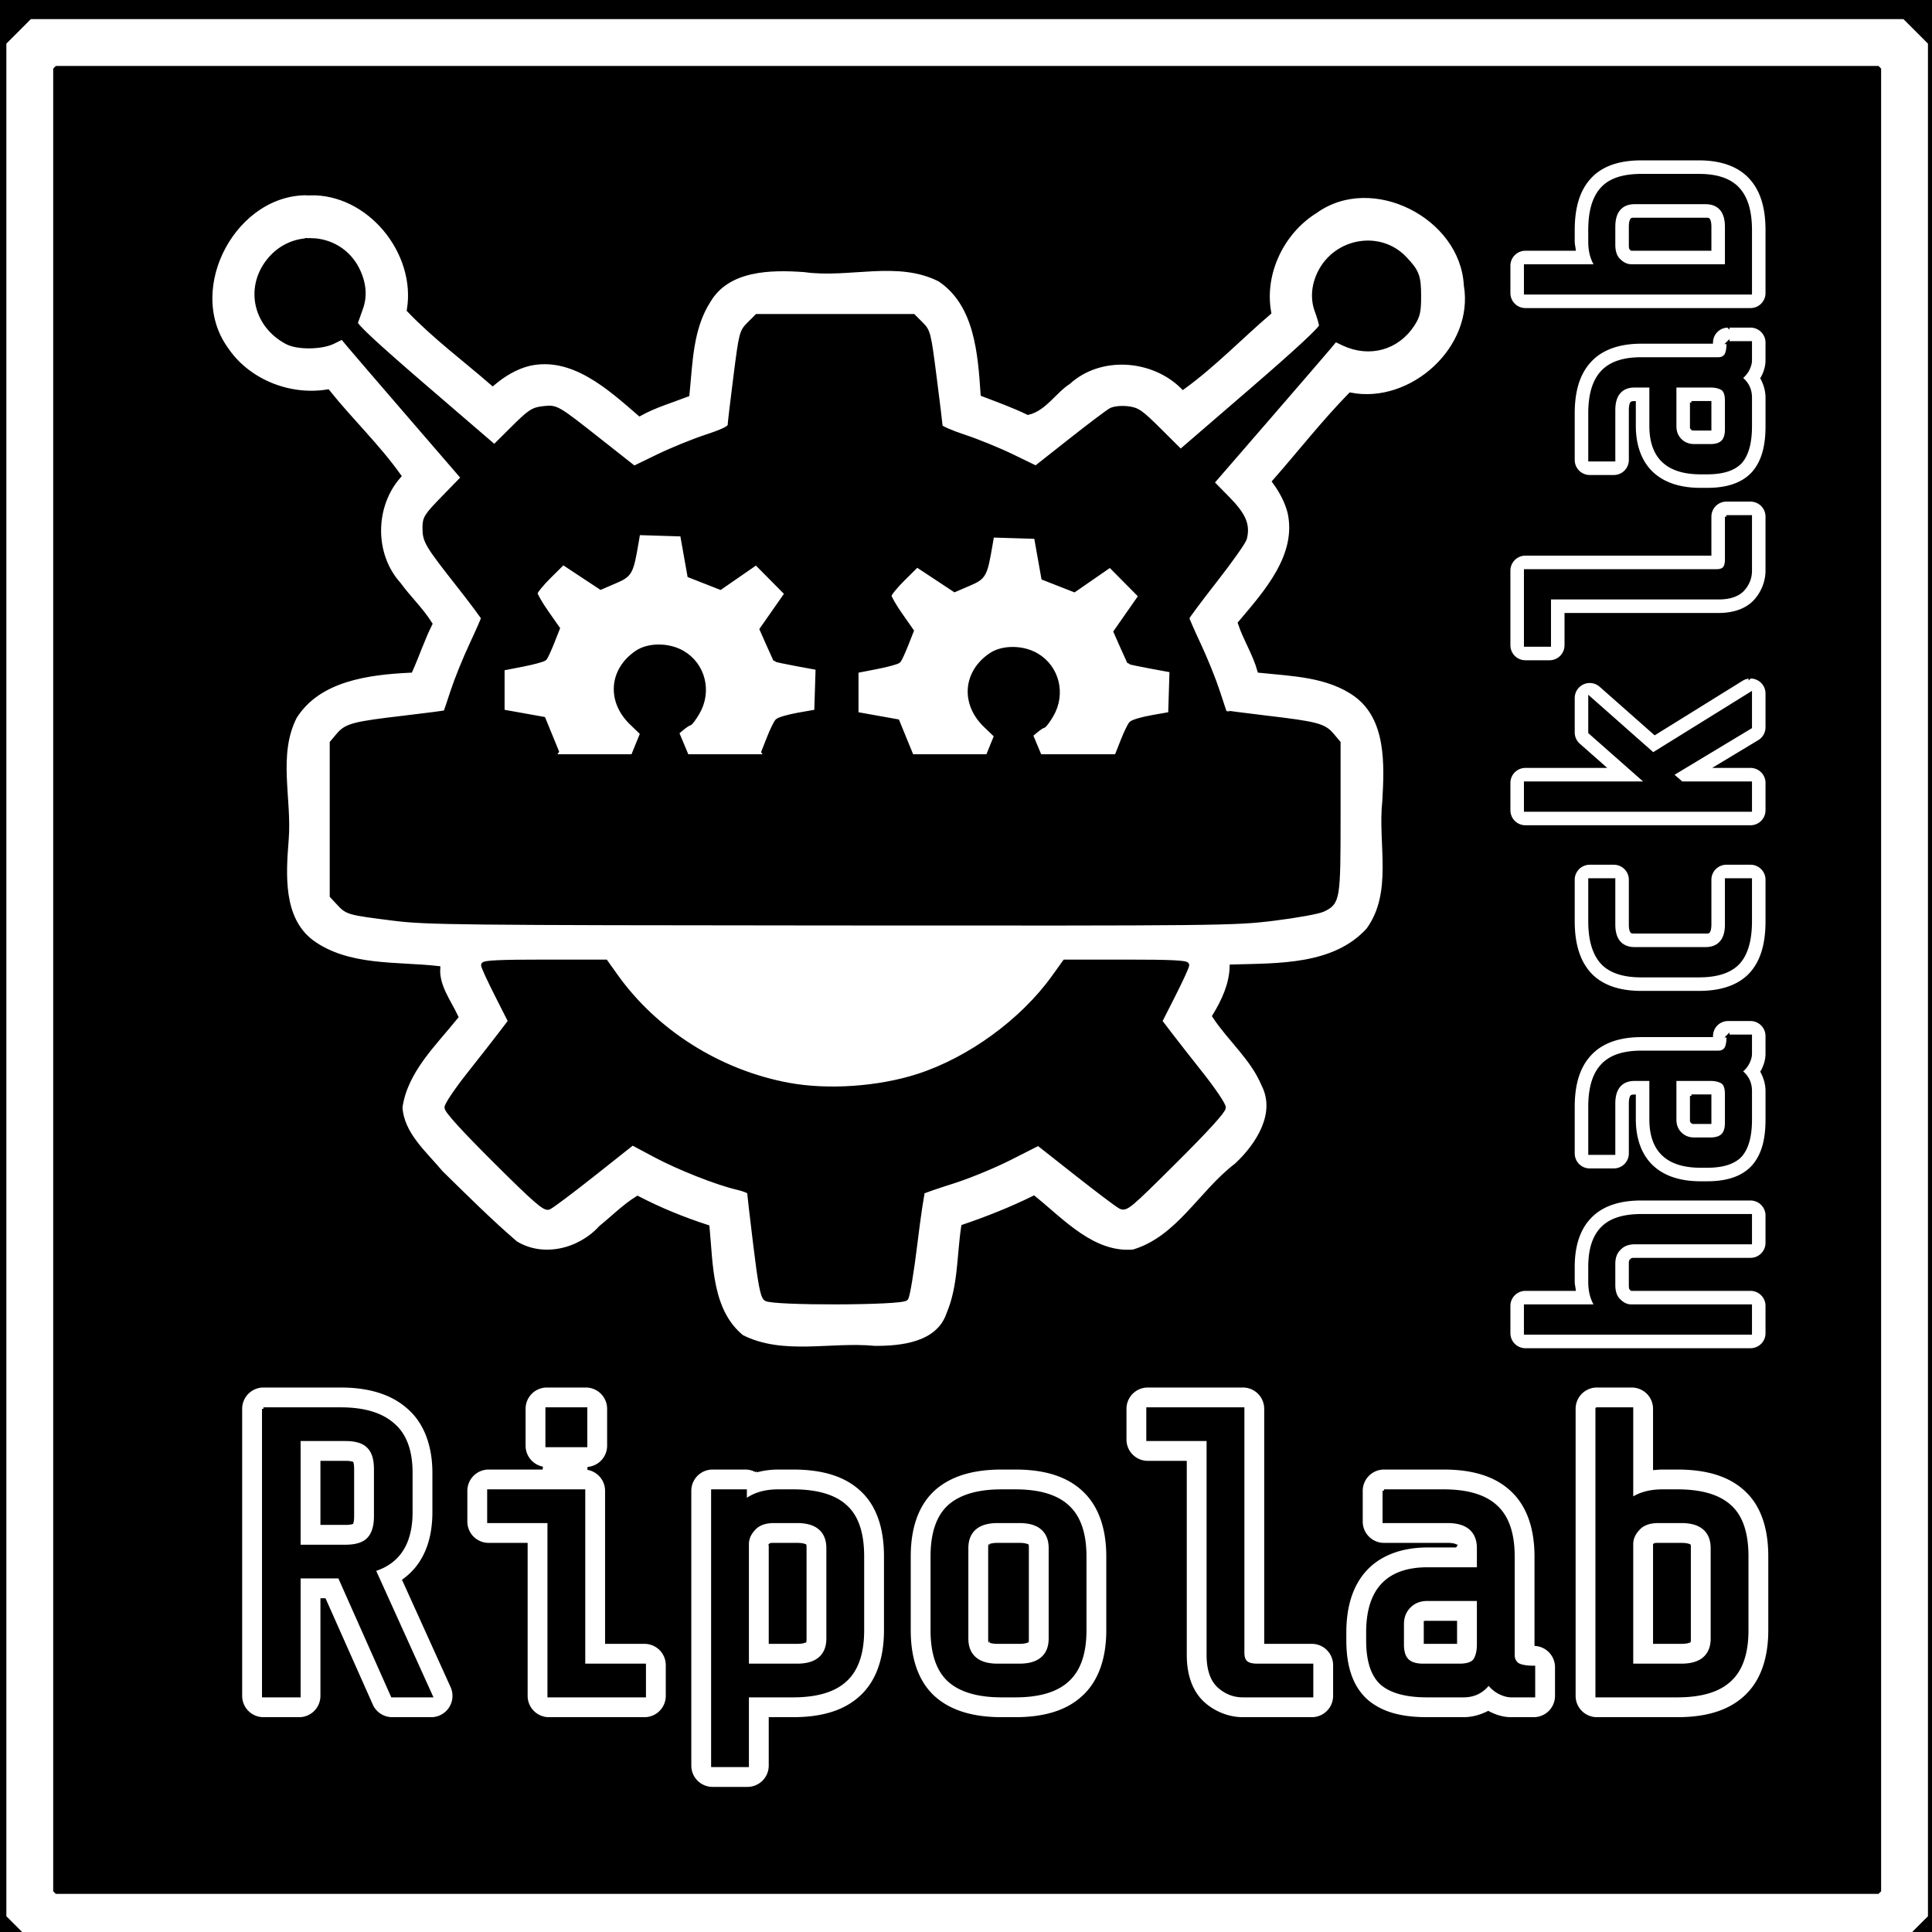 <?xml version="1.0" encoding="UTF-8" standalone="no"?>
<svg
   xmlns:dc="http://purl.org/dc/elements/1.1/"
   xmlns:cc="http://creativecommons.org/ns#"
   xmlns:rdf="http://www.w3.org/1999/02/22-rdf-syntax-ns#"
   xmlns:svg="http://www.w3.org/2000/svg"
   xmlns="http://www.w3.org/2000/svg"
   xmlns:sodipodi="http://sodipodi.sourceforge.net/DTD/sodipodi-0.dtd"
   xmlns:inkscape="http://www.inkscape.org/namespaces/inkscape"
   version="1.1"
   id="svg3438"
   viewBox="0 0 655.511 655.511"
   height="185mm"
   width="185mm"
   inkscape:version="0.91 r13725"
   sodipodi:docname="ripolab_camiseta.svg">
  <rect x="0" y="0" width="655.511" height="655.511" fill="#808080" stroke="none"/>
  <sodipodi:namedview
     pagecolor="#ffffff"
     bordercolor="#666666"
     borderopacity="1"
     objecttolerance="10"
     gridtolerance="10"
     guidetolerance="10"
     inkscape:pageopacity="0"
     inkscape:pageshadow="2"
     inkscape:window-width="1858"
     inkscape:window-height="1053"
     id="namedview69386"
     showgrid="false"
     inkscape:zoom="0.78223688"
     inkscape:cx="286.98868"
     inkscape:cy="287.10273"
     inkscape:window-x="62"
     inkscape:window-y="27"
     inkscape:window-maximized="1"
     inkscape:current-layer="layer4"
     units="mm"
     fit-margin-top="0"
     fit-margin-left="0"
     fit-margin-right="0"
     fit-margin-bottom="0"
     inkscape:document-units="mm"
     borderlayer="false" />
  <defs
     id="defs3440" />
  <g
     inkscape:groupmode="layer"
     id="layer4"
     inkscape:label="camiseta"
     style="display:inline"
     transform="translate(-4.226,487.957)">
    <rect
       style="opacity:1;fill:#000000;fill-opacity:1;stroke:#000000;stroke-width:0.1;stroke-linecap:round;stroke-linejoin:bevel;stroke-miterlimit:4;stroke-dasharray:none;stroke-dashoffset:0;stroke-opacity:1"
       id="rect4159"
       width="893.106"
       height="755.705"
       x="-104.212"
       y="-530.592" />
  </g>
  <g
     inkscape:groupmode="layer"
     id="layer2"
     inkscape:label="Layer 1"
     style="display:inline"
     transform="translate(-4.226,487.957)">
    <path
       style="fill:#ffffff;fill-opacity:1;stroke:#000000;stroke-width:1.772;stroke-miterlimit:4;stroke-dasharray:none;stroke-opacity:1"
       d="m 109.316,-422.578 c -25.409,-0.93 -43.307,32.208 -28.627,52.918 7.363,11.153 21.591,16.86 34.668,14.725 7.756,9.709 16.838,18.319 24.059,28.461 -8.946,10.215 -9.125,26.715 0.037,36.865 3.327,4.599 7.528,8.518 10.561,13.336 -2.524,5.046 -4.406,10.699 -6.631,15.67 -14.047,0.681 -31.136,2.766 -39.295,15.826 -6.557,12.919 -1.673,27.945 -2.797,41.709 -0.919,11.782 -1.985,26.772 8.576,34.809 12.335,9.04 29.037,7.367 42.836,8.934 -0.342,6.002 3.732,11.315 6.109,16.355 -7.455,9.236 -17.146,18.375 -18.912,30.672 0.516,9.208 8.359,15.736 13.863,22.354 8.285,8.107 16.542,16.36 25.299,23.887 9.411,5.806 21.939,2.649 29.105,-5.258 4.132,-3.355 7.848,-7.119 12.379,-9.967 7.545,3.929 15.455,7.136 23.541,9.768 1.207,12.751 0.839,28.373 11.721,37.307 14.045,7.075 30.129,2.325 45.084,3.766 9.35,0.099 21.809,-1.289 25.316,-11.629 3.986,-9.347 3.536,-19.766 5.008,-29.568 8.104,-2.755 16.073,-5.931 23.762,-9.697 9.749,7.888 20.088,19.395 33.814,18.217 15.37,-4.565 22.939,-20.186 35.086,-29.4 7.216,-6.72 14.286,-17.559 9.209,-27.475 -3.704,-8.935 -11.389,-15.289 -16.631,-23.213 3.066,-5.036 5.669,-10.636 5.861,-16.625 15.718,-0.453 34.701,0.193 46.258,-12.496 9.288,-12.739 3.942,-29.322 5.539,-43.785 0.706,-12.36 1.43,-28.101 -9.795,-36.281 -9.429,-6.757 -21.542,-7.018 -32.617,-8.164 -1.542,-5.57 -4.74,-10.486 -6.572,-15.947 8.782,-10.412 20.181,-23.024 16.789,-37.826 -1.004,-3.702 -2.841,-7.137 -5.107,-10.215 8.559,-9.757 16.571,-20.003 25.635,-29.309 20.924,3.984 42.948,-15.961 39.324,-37.389 -1.266,-23.462 -31.95,-39.106 -51.301,-25.191 -11.394,7.048 -18.215,21.199 -15.82,34.494 -9.719,8.343 -18.63,17.617 -29.01,25.182 -10.206,-10.153 -28.101,-11.487 -38.965,-1.645 -4.756,3.061 -8.106,8.967 -13.617,10.314 -4.941,-2.396 -10.117,-4.249 -15.238,-6.211 -0.938,-13.735 -2.058,-30.521 -14.678,-38.949 -14.415,-7.305 -30.812,-1.095 -45.984,-3.268 -11.4,-0.816 -25.999,-0.655 -32.613,10.473 -6.088,9.426 -6.183,21.068 -7.266,31.842 -5.352,2.061 -10.934,3.699 -16,6.494 -10.248,-8.87 -22.719,-20.268 -37.488,-16.988 -4.622,1.113 -8.779,3.655 -12.391,6.688 -9.45,-8.216 -19.558,-15.722 -28.244,-24.783 3.242,-19.643 -13.627,-40.354 -33.84,-39.783 z m 0.535,16.303 c 6.196,0.104 12.258,3.425 15.398,9.59 2.357,4.628 2.782,9.137 1.254,13.309 -0.74,2.018 -1.53,4.244 -1.756,4.947 -0.284,0.884 6.931,7.596 23.404,21.768 l 23.814,20.488 6.367,-6.33 c 5.703,-5.67 6.765,-6.373 10.176,-6.758 4.542,-0.512 4.343,-0.628 19.619,11.416 l 11.225,8.85 8.236,-3.994 c 4.53,-2.197 11.871,-5.19 16.312,-6.65 5.681,-1.868 8.08,-3.044 8.092,-3.969 0.009,-0.723 0.888,-8.151 1.953,-16.504 1.893,-14.845 1.994,-15.246 4.553,-17.805 l 2.617,-2.617 26.471,0 26.469,0 2.551,2.549 c 2.48,2.48 2.604,2.983 4.555,18.221 1.103,8.618 2.013,16.075 2.021,16.57 0.008,0.495 3.649,2.095 8.09,3.555 4.441,1.46 11.757,4.442 16.258,6.625 l 8.184,3.969 11.814,-9.314 c 6.498,-5.123 12.652,-9.762 13.676,-10.311 1.069,-0.572 3.441,-0.818 5.568,-0.578 3.332,0.376 4.426,1.135 10.865,7.545 l 7.16,7.127 24.004,-20.703 c 15.739,-13.576 23.957,-21.201 23.869,-22.15 -0.073,-0.796 -0.748,-3.099 -1.498,-5.117 -1.498,-4.031 -1.143,-8.609 0.998,-12.895 5.479,-10.967 20.216,-13.448 28.488,-4.797 4.279,4.475 4.857,6.004 4.857,12.859 0,5.158 -0.332,6.609 -2.145,9.404 -5.17,7.973 -14.569,10.55 -23.326,6.395 l -2.799,-1.328 -2.34,2.812 c -1.287,1.547 -10.733,12.501 -20.99,24.344 l -18.65,21.533 5.338,5.43 c 5.526,5.623 6.949,8.929 5.805,13.488 -0.28,1.117 -4.798,7.516 -10.039,14.219 -5.241,6.703 -9.529,12.463 -9.529,12.799 0,0.336 1.814,4.485 4.031,9.221 2.217,4.736 5.063,11.779 6.324,15.65 1.261,3.872 2.37,7.137 2.463,7.254 0.093,0.117 6.47,0.958 14.172,1.869 17.159,2.029 19.524,2.653 22.225,5.863 l 2.131,2.533 0,25.236 c 0,27.941 -0.145,28.824 -5.154,31.201 -1.509,0.716 -8.965,2.07 -16.568,3.01 -13.489,1.667 -17.137,1.706 -150.295,1.607 -127.1,-0.094 -137.295,-0.204 -148.478,-1.619 -15.207,-1.924 -15.515,-2.01 -18.346,-5.041 l -2.359,-2.523 0,-25.936 0,-25.936 2.133,-2.533 c 2.704,-3.213 5.084,-3.841 22.197,-5.838 7.688,-0.897 14.066,-1.738 14.174,-1.869 0.108,-0.132 1.225,-3.408 2.486,-7.279 1.261,-3.872 4.107,-10.914 6.324,-15.65 2.217,-4.736 4.031,-8.872 4.031,-9.191 0,-0.32 -3.78,-5.39 -8.4,-11.266 -10.739,-13.657 -11.467,-14.882 -11.471,-19.273 -0.003,-3.404 0.388,-4.023 6.545,-10.352 l 6.549,-6.73 -18.232,-21.119 c -10.027,-11.615 -19.283,-22.383 -20.57,-23.93 l -2.34,-2.812 -3.162,1.57 c -3.958,1.966 -12.047,2.047 -15.602,0.156 -11.144,-5.927 -13.593,-19.378 -5.187,-28.496 3.672,-3.983 8.571,-5.849 13.391,-5.768 z m 110.742,98.971 -0.535,3.137 c -1.805,10.588 -2.082,11.099 -7.219,13.309 l -4.77,2.051 -6.406,-4.23 -6.406,-4.23 -4.766,4.719 c -2.622,2.595 -4.768,5.235 -4.768,5.869 0,0.634 1.7,3.585 3.777,6.557 l 3.777,5.404 -1.836,4.648 c -1.01,2.557 -2.127,4.979 -2.48,5.381 -0.354,0.402 -3.743,1.334 -7.531,2.07 l -6.889,1.34 0,7.449 0,7.449 6.977,1.246 6.975,1.246 2.232,5.449 2.23,5.447 -1.25,1.832 27.383,0 c 0.69,-1.7 1.733,-4.281 2.023,-4.99 l 1.24,-3.027 -3.74,-3.598 c -7.658,-7.363 -6.851,-17.811 1.828,-23.66 3.932,-2.65 10.699,-2.604 15.322,0.105 6.944,4.07 9.162,12.986 4.998,20.092 -1.158,1.976 -2.369,3.604 -2.691,3.619 -0.322,0.015 -1.437,0.738 -2.477,1.605 l -1.891,1.576 3.461,8.277 27.422,0 -1.141,-1.715 1.844,-4.678 c 1.014,-2.573 2.253,-5.12 2.754,-5.658 0.501,-0.538 3.705,-1.471 7.121,-2.074 l 6.213,-1.096 0.236,-7.545 0.236,-7.543 -7.17,-1.316 c -3.943,-0.724 -7.239,-1.428 -7.324,-1.562 -0.086,-0.135 -1.13,-2.455 -2.322,-5.156 l -2.17,-4.912 4.246,-6.08 4.244,-6.078 -5.271,-5.32 -5.271,-5.318 -6.098,4.217 -6.1,4.215 -5.15,-2.018 -5.15,-2.02 -1.246,-7.004 -1.244,-7.006 -7.615,-0.238 -7.613,-0.236 z m 120.082,0.828 -0.535,3.137 c -1.805,10.588 -2.082,11.099 -7.219,13.309 l -4.77,2.051 -6.404,-4.23 -6.406,-4.23 -4.768,4.719 c -2.622,2.595 -4.768,5.235 -4.768,5.869 0,0.634 1.7,3.585 3.777,6.557 l 3.777,5.404 -1.836,4.648 c -1.01,2.557 -2.125,4.979 -2.479,5.381 -0.354,0.402 -3.745,1.334 -7.533,2.07 l -6.887,1.34 0,7.449 0,7.449 6.975,1.246 6.977,1.246 2.23,5.449 2.232,5.447 -0.686,1.004 27.152,0 c 0.535,-1.318 1.447,-3.571 1.689,-4.162 l 1.238,-3.027 -3.74,-3.598 c -7.658,-7.363 -6.849,-17.811 1.83,-23.66 3.932,-2.65 10.698,-2.604 15.32,0.105 6.944,4.07 9.162,12.986 4.998,20.092 -1.158,1.976 -2.369,3.604 -2.691,3.619 -0.322,0.015 -1.437,0.738 -2.477,1.605 l -1.891,1.576 3.115,7.449 27.219,0 -0.59,-0.887 1.844,-4.678 c 1.014,-2.573 2.253,-5.12 2.754,-5.658 0.501,-0.538 3.705,-1.471 7.121,-2.074 l 6.211,-1.096 0.236,-7.545 0.236,-7.543 -7.168,-1.316 c -3.943,-0.724 -7.239,-1.426 -7.324,-1.561 -0.086,-0.135 -1.132,-2.457 -2.324,-5.158 l -2.168,-4.912 4.244,-6.08 4.246,-6.078 -5.273,-5.32 -5.271,-5.318 -6.098,4.217 -6.098,4.215 -5.152,-2.018 -5.15,-2.02 -1.244,-7.004 -1.246,-7.006 -7.613,-0.238 -7.615,-0.236 z m -151.685,144.988 20.658,0 3.393,4.762 c 13.545,19.015 35.213,32.683 58.695,37.023 13.408,2.478 30.633,1.296 44.008,-3.018 17.497,-5.643 35.445,-18.714 46.121,-33.592 l 3.715,-5.176 20.631,0 c 15.117,0 20.631,0.258 20.631,0.963 0,0.529 -2.066,5.037 -4.592,10.02 l -4.592,9.061 3.248,4.264 c 1.786,2.346 6.641,8.551 10.789,13.789 4.148,5.238 7.548,10.281 7.555,11.207 0.009,1.096 -5.735,7.405 -16.465,18.086 -15.683,15.611 -16.572,16.356 -18.426,15.377 -1.072,-0.566 -7.767,-5.617 -14.881,-11.225 l -12.934,-10.195 -9.734,4.937 c -5.354,2.716 -14.069,6.301 -19.365,7.971 -5.297,1.669 -9.882,3.254 -10.189,3.521 -0.307,0.267 -1.505,8.256 -2.66,17.754 -1.156,9.498 -2.534,17.789 -3.062,18.426 -1.328,1.6 -45.245,1.714 -47.375,0.123 -1.08,-0.807 -1.845,-4.807 -3.471,-18.135 -1.147,-9.405 -2.086,-17.448 -2.086,-17.871 0,-0.423 -1.859,-1.198 -4.133,-1.723 -6.907,-1.594 -19.86,-6.708 -27.98,-11.045 l -7.684,-4.104 -13.436,10.645 c -7.389,5.855 -14.147,10.917 -15.018,11.248 -1.286,0.489 -4.665,-2.468 -18.012,-15.754 -10.696,-10.647 -16.425,-16.941 -16.416,-18.037 0.007,-0.926 3.407,-5.969 7.555,-11.207 4.148,-5.238 9.003,-11.443 10.789,-13.789 l 3.248,-4.264 -4.592,-9.061 c -2.525,-4.982 -4.592,-9.49 -4.592,-10.02 0,-0.705 5.52,-0.963 20.658,-0.963 z"
       id="path4147"
       inkscape:connector-curvature="0" />
  </g>
  <g
     inkscape:groupmode="layer"
     id="layer1"
     inkscape:label="Layer 5"
     style="display:inline"
     transform="translate(-81.112,-32.319)">
    <path
       style="font-style:normal;font-variant:normal;font-weight:normal;font-stretch:normal;font-size:139.149px;line-height:125%;font-family:'Share Tech Mono';-inkscape-font-specification:'Share Tech Mono, Normal';text-align:start;letter-spacing:0px;word-spacing:0px;writing-mode:lr-tb;text-anchor:start;display:inline;fill:#ffffff;fill-opacity:1;stroke:#000000;stroke-width:1px;stroke-linecap:butt;stroke-linejoin:miter;stroke-opacity:1"
       d="m 170.502,502.592 a 7.724,7.724 0 0 0 -7.723,7.723 l 0,97.404 a 7.724,7.724 0 0 0 7.723,7.723 l 12.107,0 a 7.724,7.724 0 0 0 7.723,-7.723 l 0,-32.631 0.895,0 15.912,35.77 a 7.724,7.724 0 0 0 7.057,4.584 l 13.219,0 a 7.724,7.724 0 0 0 7.035,-10.908 l -16.322,-36.049 c 2.307,-1.692 4.306,-3.767 5.848,-6.182 3.094,-4.847 4.344,-10.655 4.344,-16.922 l 0,-13.359 c 0,-8.879 -2.658,-17.044 -8.814,-22.266 -5.874,-5.147 -13.846,-7.164 -22.842,-7.164 l -26.16,0 z m 96.16,0 a 7.724,7.724 0 0 0 -7.723,7.723 l 0,12.523 a 7.724,7.724 0 0 0 6.291,7.584 l -18.326,0 a 7.724,7.724 0 0 0 -7.723,7.723 l 0,10.436 a 7.724,7.724 0 0 0 7.723,7.723 l 12.732,0 0,51.416 a 7.724,7.724 0 0 0 7.723,7.723 l 32.422,0 a 7.724,7.724 0 0 0 7.723,-7.723 l 0,-10.436 a 7.724,7.724 0 0 0 -7.723,-7.723 l -12.873,0 0,-51.416 a 7.724,7.724 0 0 0 -6.426,-7.613 7.724,7.724 0 0 0 7.123,-7.693 l 0,-12.523 a 7.724,7.724 0 0 0 -7.723,-7.723 l -13.221,0 z m 203.879,0 a 7.724,7.724 0 0 0 -7.723,7.723 l 0,10.436 a 7.724,7.724 0 0 0 7.723,7.723 l 12.732,0 0,65.332 c -10e-6,6.061 1.523,11.991 5.852,16.146 a 7.724,7.724 0 0 0 0.111,0.104 c 3.645,3.365 8.616,5.387 13.588,5.387 l 23.377,0 a 7.724,7.724 0 0 0 7.723,-7.723 l 0,-10.436 a 7.724,7.724 0 0 0 -7.723,-7.723 l -15.654,0 0,-79.246 a 7.724,7.724 0 0 0 -7.723,-7.723 l -32.283,0 z m 152.387,0 a 7.724,7.724 0 0 0 -7.723,7.723 l 0,97.404 a 7.724,7.724 0 0 0 7.723,7.723 l 27.273,0 c 9.176,0 17.223,-1.965 23.021,-7.316 5.972,-5.425 8.355,-13.608 8.355,-22.67 l 0,-25.047 c 0,-9.107 -2.262,-17.268 -8.221,-22.672 -5.821,-5.37 -13.902,-7.314 -23.156,-7.314 l -5.01,0 c -0.915,0 -1.814,0.087 -2.715,0.162 l 0,-20.27 a 7.724,7.724 0 0 0 -7.723,-7.723 l -11.826,0 z m -452.426,7.723 26.16,0 c 7.885,0 13.822,1.762 17.811,5.287 4.082,3.432 6.123,8.906 6.123,16.42 l 0,13.357 c 0,10.483 -4.175,17.024 -12.523,19.621 l 19.342,42.719 -13.219,0 -17.951,-40.354 -13.637,0 0,40.354 -12.105,0 0,-97.404 z m 96.16,0 13.219,0 0,12.523 -13.219,0 0,-12.523 z m 203.879,0 32.283,0 0,82.793 c 0,1.484 0.371,2.552 1.113,3.201 0.742,0.649 1.995,0.973 3.758,0.973 l 18.506,0 0,10.438 -23.377,0 c -3.154,0 -5.938,-1.113 -8.35,-3.34 -2.319,-2.226 -3.479,-5.752 -3.479,-10.576 l 0,-73.053 -20.455,0 0,-10.436 z m 152.387,0 11.826,0 0,30.611 c 2.783,-1.855 6.263,-2.783 10.438,-2.783 l 5.01,0 c 8.163,0 14.146,1.764 17.949,5.289 3.803,3.432 5.705,9.091 5.705,16.977 l 0,25.045 c 0,7.792 -1.948,13.451 -5.844,16.977 -3.803,3.525 -9.74,5.289 -17.811,5.289 l -27.273,0 0,-97.404 z M 182.607,520.75 l 0,36.178 15.725,0 c 3.525,0 6.075,-0.788 7.652,-2.365 1.67,-1.67 2.506,-4.266 2.506,-7.791 l 0,-16.002 c 0,-3.525 -0.836,-6.077 -2.506,-7.654 -1.577,-1.577 -4.127,-2.365 -7.652,-2.365 l -15.725,0 z m 7.725,7.723 8,0 c 1.385,0 2.003,0.176 2.23,0.244 0.071,0.247 0.205,0.836 0.205,2.053 l 0,16.002 c 0,1.319 -0.153,1.93 -0.244,2.203 -0.276,0.079 -0.916,0.232 -2.191,0.232 l -8,0 0,-20.734 z m 132.557,1.949 a 7.724,7.724 0 0 0 -7.723,7.723 l 0,93.23 a 7.724,7.724 0 0 0 7.723,7.723 l 11.826,0 a 7.724,7.724 0 0 0 7.723,-7.723 l 0,-15.934 7.723,0 c 9.176,0 17.224,-1.964 23.023,-7.316 5.972,-5.425 8.355,-13.608 8.355,-22.67 l 0,-25.047 c 0,-9.107 -2.262,-17.268 -8.221,-22.672 -5.822,-5.371 -13.904,-7.314 -23.158,-7.314 l -5.008,0 c -2.541,0 -5.026,0.349 -7.412,0.965 a 7.724,7.724 0 0 0 -3.721,-0.965 l -11.131,0 z m 98.107,0 c -9.195,0 -17.267,1.978 -23.131,7.283 a 7.724,7.724 0 0 0 -0.068,0.062 c -5.885,5.454 -8.178,13.592 -8.178,22.641 l 0,25.047 c 0,9.049 2.293,17.187 8.178,22.641 a 7.724,7.724 0 0 0 0.068,0.062 c 5.863,5.305 13.936,7.283 23.131,7.283 l 4.592,0 c 9.176,0 17.223,-1.965 23.021,-7.316 5.971,-5.424 8.357,-13.606 8.357,-22.67 l 0,-25.047 c 0,-9.064 -2.387,-17.245 -8.357,-22.67 -5.798,-5.351 -13.846,-7.316 -23.021,-7.316 l -4.592,0 z m 129.703,0 a 7.724,7.724 0 0 0 -7.723,7.723 l 0,10.436 a 7.724,7.724 0 0 0 7.723,7.723 l 21.568,0 c 2.25,0 2.738,0.484 2.643,0.398 0.004,0.004 0.007,0.168 0.012,0.158 l -9.473,0 c -8.139,0 -15.712,2.355 -20.859,7.82 -5.148,5.466 -7.178,13.069 -7.178,21.471 l 0,2.783 c 0,8.047 1.834,15.38 7.25,20.318 a 7.724,7.724 0 0 0 0.178,0.156 c 5.344,4.581 12.405,6.033 20.471,6.033 l 12.385,0 c 2.871,0 5.759,-0.768 8.361,-2.096 0.039,0.021 0.07,0.053 0.109,0.074 a 7.724,7.724 0 0 0 0.182,0.094 c 2.232,1.116 4.698,1.928 7.488,1.928 l 7.654,0 a 7.724,7.724 0 0 0 7.723,-7.723 l 0,-9.74 a 7.724,7.724 0 0 0 -6.959,-7.678 l 0,-29.893 c 0,-9.062 -2.384,-17.245 -8.355,-22.67 -5.798,-5.351 -13.846,-7.316 -23.021,-7.316 l -20.178,0 z m -303.795,7.721 32.281,0 0,59.139 20.594,0 0,10.438 -32.422,0 0,-59.139 -20.453,0 0,-10.438 z m 75.982,0 11.133,0 0,3.34 c 2.876,-2.226 6.585,-3.34 11.131,-3.34 l 5.01,0 c 8.163,0 14.148,1.764 17.951,5.289 3.803,3.432 5.705,9.091 5.705,16.977 l 0,25.045 c 0,7.792 -1.95,13.451 -5.846,16.977 -3.803,3.525 -9.74,5.289 -17.811,5.289 l -15.445,0 0,23.654 -11.828,0 0,-93.23 z m 98.109,0 4.592,0 c 8.071,0 14.007,1.764 17.811,5.289 3.896,3.525 5.846,9.184 5.846,16.977 l 0,25.045 c 0,7.792 -1.95,13.451 -5.846,16.977 -3.803,3.525 -9.74,5.289 -17.811,5.289 l -4.592,0 c -8.071,0 -14.055,-1.764 -17.951,-5.289 -3.803,-3.525 -5.705,-9.184 -5.705,-16.977 l 0,-25.045 c 0,-7.792 1.902,-13.451 5.705,-16.977 3.896,-3.525 9.881,-5.289 17.951,-5.289 z m 129.703,0 20.178,0 c 8.071,0 14.007,1.764 17.811,5.289 3.896,3.525 5.844,9.184 5.844,16.977 l 0,33.395 c 0,1.391 0.511,2.459 1.531,3.201 1.113,0.649 2.923,0.973 5.428,0.973 l 0,9.742 -7.654,0 c -1.206,0 -2.551,-0.371 -4.035,-1.113 -1.391,-0.742 -2.597,-1.764 -3.617,-3.062 -2.134,2.783 -4.963,4.176 -8.488,4.176 l -12.385,0 c -7.05,0 -12.199,-1.393 -15.445,-4.176 -3.154,-2.876 -4.73,-7.745 -4.73,-14.609 l 0,-2.783 c 0,-14.379 6.771,-21.568 20.314,-21.568 l 17.256,0 0,-6.957 c 0,-2.876 -0.882,-5.103 -2.645,-6.68 -1.763,-1.577 -4.361,-2.365 -7.793,-2.365 l -21.568,0 0,-10.438 z m -206.939,10.438 c -3.061,0 -5.334,0.834 -6.818,2.504 -1.484,1.577 -2.227,3.293 -2.227,5.148 l 0,41.049 16.838,0 c 3.432,0 6.028,-0.788 7.791,-2.365 1.763,-1.577 2.645,-3.804 2.645,-6.68 l 0,-30.611 c 0,-2.876 -0.882,-5.103 -2.645,-6.68 -1.763,-1.577 -4.359,-2.365 -7.791,-2.365 l -7.793,0 z m 75.846,0 c -3.432,0 -6.03,0.788 -7.793,2.365 -1.763,1.577 -2.645,3.804 -2.645,6.68 l 0,30.611 c 0,2.876 0.882,5.103 2.645,6.68 1.763,1.577 4.361,2.365 7.793,2.365 l 7.373,0 c 3.432,0 6.03,-0.788 7.793,-2.365 1.763,-1.577 2.645,-3.804 2.645,-6.68 l 0,-30.611 c 0,-2.876 -0.882,-5.103 -2.645,-6.68 -1.763,-1.577 -4.361,-2.365 -7.793,-2.365 l -7.373,0 z m 224.193,0 c -3.061,0 -5.334,0.834 -6.818,2.504 -1.484,1.577 -2.227,3.293 -2.227,5.148 l 0,41.049 16.838,0 c 3.432,0 6.03,-0.788 7.793,-2.365 1.763,-1.577 2.643,-3.804 2.643,-6.68 l 0,-30.611 c 0,-2.876 -0.88,-5.103 -2.643,-6.68 -1.763,-1.577 -4.361,-2.365 -7.793,-2.365 l -7.793,0 z m -300.039,7.723 7.793,0 c 2.25,0 2.734,0.482 2.641,0.398 0.024,0.022 0.072,-0.373 0.072,0.924 l 0,30.613 c 0,1.297 -0.048,0.902 -0.072,0.924 0.093,-0.083 -0.391,0.398 -2.641,0.398 l -9.115,0 0,-33.08 c 0.029,-0.018 0.005,0.03 0.129,-0.102 a 7.724,7.724 0 0 0 0.014,-0.016 c 0.121,-0.02 0.427,-0.061 1.18,-0.061 z m 75.846,0 7.375,0 c 2.25,0 2.734,0.482 2.641,0.398 0.024,0.022 0.072,-0.373 0.072,0.924 l 0,30.613 c 0,1.297 -0.048,0.902 -0.072,0.924 0.093,-0.083 -0.391,0.398 -2.641,0.398 l -7.375,0 c -2.25,0 -2.738,-0.484 -2.643,-0.398 -0.024,-0.022 -0.072,0.373 -0.072,-0.924 l 0,-30.613 c 0,-1.297 0.048,-0.902 0.072,-0.924 -0.095,0.085 0.393,-0.398 2.643,-0.398 z m 224.193,0 7.793,0 c 2.25,0 2.738,0.484 2.643,0.398 0.022,0.02 0.07,-0.376 0.07,0.924 l 0,30.613 c 0,1.3 -0.048,0.904 -0.07,0.924 0.095,-0.085 -0.393,0.398 -2.643,0.398 l -9.115,0 0,-33.08 c 0.029,-0.018 0.005,0.03 0.129,-0.102 a 7.724,7.724 0 0 0 0.014,-0.016 c 0.121,-0.02 0.427,-0.061 1.18,-0.061 z m -78.488,18.715 c -2.412,0 -4.405,0.788 -5.982,2.365 -1.577,1.577 -2.367,3.572 -2.367,5.984 l 0,6.957 c 0,2.412 0.557,4.174 1.67,5.287 1.113,1.113 2.877,1.67 5.289,1.67 l 12.383,0 c 2.783,0 4.547,-0.649 5.289,-1.947 0.742,-1.299 1.113,-2.969 1.113,-5.01 l 0,-15.307 -17.395,0 z m -0.465,7.707 c 0.016,-0.003 0.1,0.018 0.465,0.018 l 9.672,0 0,6.818 -10.299,0 0,-6.193 c 0,-0.725 -0.083,-0.334 0.105,-0.521 0.093,-0.093 0.041,-0.118 0.057,-0.121 z"
       transform="scale(1,1)"
       id="path4184"
       inkscape:connector-curvature="0" />
    <path
       style="font-style:normal;font-variant:normal;font-weight:normal;font-stretch:normal;font-size:109.111px;line-height:125%;font-family:'Share Tech Mono';-inkscape-font-specification:'Share Tech Mono, Normal';text-align:start;letter-spacing:0px;word-spacing:0px;writing-mode:lr-tb;text-anchor:start;display:inline;fill:#ffffff;fill-opacity:1;stroke:#000000;stroke-width:1px;stroke-linecap:butt;stroke-linejoin:miter;stroke-opacity:1"
       d="m 637.949,86.232 c -7.067,-1e-5 -13.314,1.75 -17.434,6.293 -4.101,4.444 -5.613,10.656 -5.613,17.846 l 0,3.928 c 0,0.892 0.231,1.723 0.324,2.594 l -16.557,0 a 5.591,5.591 0 0 0 -5.59,5.59 l 0,9.275 a 5.591,5.591 0 0 0 5.59,5.59 l 76.377,0 a 5.591,5.591 0 0 0 5.59,-5.59 l 0,-21.387 c 0,-7.128 -1.53,-13.312 -5.615,-17.738 -4.139,-4.556 -10.403,-6.4 -17.432,-6.4 l -19.641,0 z m 0,5.59 19.641,0 c 6.11,0 10.546,1.529 13.311,4.584 2.764,2.982 4.146,7.636 4.146,13.965 l 0,21.387 -76.377,0 0,-9.275 24.004,0 c -1.455,-2.182 -2.182,-4.91 -2.182,-8.184 l 0,-3.928 c 0,-6.401 1.38,-11.092 4.145,-14.074 2.691,-2.982 7.13,-4.475 13.312,-4.475 z m -2.182,9.275 c -2.255,0 -4.002,0.69 -5.238,2.072 -1.237,1.382 -1.855,3.42 -1.855,6.111 l 0,6.109 c 0,2.4 0.656,4.182 1.965,5.346 1.237,1.164 2.582,1.746 4.037,1.746 l 32.188,0 0,-13.201 c 0,-2.691 -0.619,-4.729 -1.855,-6.111 -1.237,-1.382 -2.981,-2.072 -5.236,-2.072 l -24.004,0 z m 0,5.59 24.004,0 c 1.114,0 0.959,0.087 1.07,0.211 0.035,0.04 0.432,0.546 0.432,2.381 l 0,7.613 -26.566,0 c -0.019,-0.02 -0.051,-0.052 -0.236,-0.227 a 5.591,5.591 0 0 0 -0.098,-0.09 c -0.031,-0.058 -0.109,-0.308 -0.109,-1.186 l 0,-6.111 c 0,-1.834 0.396,-2.341 0.432,-2.381 0.109,-0.122 -0.042,-0.211 1.072,-0.211 z m 31.641,36.289 a 5.591,5.591 0 0 0 -5.586,5.457 l -23.873,0 c -7.028,0 -13.292,1.844 -17.432,6.4 -4.087,4.428 -5.615,10.611 -5.615,17.738 l 0,15.82 a 5.591,5.591 0 0 0 5.59,5.59 l 8.182,0 a 5.591,5.591 0 0 0 5.59,-5.59 l 0,-16.912 c 0,-1.834 0.398,-2.345 0.432,-2.383 0.095,-0.106 0.221,-0.165 0.938,-0.184 l 0,7.912 c 0,6.299 1.812,12.087 5.984,16.018 4.173,3.931 10.002,5.504 16.518,5.504 l 2.182,0 c 6.24,0 11.841,-1.424 15.588,-5.533 a 5.591,5.591 0 0 0 0.113,-0.129 c 3.483,-4.064 4.619,-9.486 4.619,-15.75 l 0,-9.711 c 0,-2.276 -0.643,-4.541 -1.727,-6.572 0.058,-0.102 0.142,-0.186 0.197,-0.289 a 5.591,5.591 0 0 0 0.066,-0.131 c 0.853,-1.705 1.463,-3.571 1.463,-5.664 l 0,-6.002 a 5.591,5.591 0 0 0 -5.59,-5.59 l -7.639,0 z m 0,5.592 7.639,0 0,6 c 0,0.946 -0.291,2 -0.873,3.164 -0.582,1.091 -1.382,2.038 -2.4,2.838 2.182,1.673 3.273,3.89 3.273,6.654 l 0,9.711 c 0,5.528 -1.091,9.565 -3.273,12.111 -2.255,2.473 -6.074,3.711 -11.457,3.711 l -2.182,0 c -11.275,0 -16.912,-5.31 -16.912,-15.93 l 0,-13.531 -5.455,0 c -2.255,0 -4.002,0.692 -5.238,2.074 -1.237,1.382 -1.855,3.418 -1.855,6.109 l 0,16.912 -8.182,0 0,-15.82 c 0,-6.328 1.38,-10.984 4.145,-13.967 2.764,-3.055 7.202,-4.582 13.312,-4.582 l 26.188,0 c 1.091,0 1.926,-0.401 2.508,-1.201 0.509,-0.873 0.764,-2.29 0.764,-4.254 z m -18.002,14.729 0,13.639 c 0,1.891 0.617,3.457 1.854,4.693 1.237,1.237 2.802,1.854 4.693,1.854 l 5.455,0 c 1.891,0 3.274,-0.436 4.146,-1.309 0.873,-0.873 1.309,-2.255 1.309,-4.146 l 0,-9.711 c 0,-2.182 -0.509,-3.565 -1.527,-4.146 -1.018,-0.582 -2.327,-0.873 -3.928,-0.873 l -12.002,0 z m 5.59,5.59 6.277,0 0,9.006 -5.32,0 c -0.672,0 -0.512,0.009 -0.74,-0.219 -0.228,-0.228 -0.217,-0.063 -0.217,-0.738 l 0,-8.049 z m 11.867,33.127 a 5.591,5.591 0 0 0 -5.59,5.59 l 0,12.74 -62.604,0 a 5.591,5.591 0 0 0 -5.59,5.59 l 0,25.314 a 5.591,5.591 0 0 0 5.59,5.59 l 8.182,0 a 5.591,5.591 0 0 0 5.59,-5.59 l 0,-10.449 51.695,0 c 4.679,0 9.183,-1.175 12.324,-4.447 a 5.591,5.591 0 0 0 0.074,-0.078 c 2.569,-2.784 4.102,-6.55 4.102,-10.34 l 0,-18.33 a 5.591,5.591 0 0 0 -5.59,-5.59 l -8.184,0 z m 0,5.59 8.184,0 0,18.33 c 0,2.473 -0.873,4.656 -2.619,6.547 -1.746,1.819 -4.508,2.729 -8.291,2.729 l -57.285,0 0,16.039 -8.182,0 0,-25.314 64.92,0 c 1.164,0 2.001,-0.291 2.51,-0.873 0.509,-0.582 0.764,-1.563 0.764,-2.945 l 0,-14.512 z m 8.018,54.432 a 5.591,5.591 0 0 0 -2.781,0.836 l -29.527,18.322 -18.379,-16.234 a 5.591,5.591 0 0 0 -9.291,4.189 l 0,11.678 a 5.591,5.591 0 0 0 1.893,4.193 l 8.328,7.346 -26.453,0 a 5.591,5.591 0 0 0 -5.59,5.59 l 0,9.275 a 5.591,5.591 0 0 0 5.59,5.59 l 76.377,0 a 5.591,5.591 0 0 0 5.59,-5.59 l 0,-9.275 a 5.591,5.591 0 0 0 -5.59,-5.59 l -11.219,0 14.104,-8.496 a 5.591,5.591 0 0 0 2.705,-4.791 l 0,-11.457 a 5.591,5.591 0 0 0 -5.756,-5.586 z m 0.166,5.586 0,11.457 -26.623,16.039 3.273,2.838 23.35,0 0,9.273 -76.377,0 0,-9.273 41.244,0 -19.422,-17.131 0,-11.676 21.494,18.986 33.061,-20.514 z m -54.555,57.594 a 5.591,5.591 0 0 0 -5.59,5.59 l 0,14.076 c 0,7.141 1.535,13.345 5.588,17.824 a 5.591,5.591 0 0 0 0.047,0.051 c 4.16,4.489 10.392,6.264 17.412,6.264 l 19.641,0 c 7.083,0 13.343,-1.758 17.52,-6.264 a 5.591,5.591 0 0 0 0.051,-0.055 c 4.024,-4.459 5.477,-10.636 5.477,-17.82 l 0,-14.076 a 5.591,5.591 0 0 0 -5.59,-5.59 l -8.184,0 a 5.591,5.591 0 0 0 -5.59,5.59 l 0,15.166 c 0,1.834 -0.398,2.345 -0.432,2.383 -0.111,0.124 0.044,0.211 -1.07,0.211 l -24.004,0 c -1.114,0 -0.963,-0.089 -1.072,-0.211 -0.034,-0.038 -0.432,-0.548 -0.432,-2.383 l 0,-15.166 a 5.591,5.591 0 0 0 -5.59,-5.59 l -8.182,0 z m 0,5.59 8.182,0 0,15.166 c 0,2.691 0.619,4.727 1.855,6.109 1.237,1.382 2.983,2.074 5.238,2.074 l 24.004,0 c 2.255,0 4,-0.692 5.236,-2.074 1.237,-1.382 1.855,-3.418 1.855,-6.109 l 0,-15.166 8.184,0 0,14.074 c 0,6.401 -1.346,11.094 -4.037,14.076 -2.764,2.982 -7.237,4.473 -13.42,4.473 l -19.641,0 c -6.11,0 -10.548,-1.49 -13.312,-4.473 -2.764,-3.055 -4.145,-7.748 -4.145,-14.076 l 0,-14.074 z M 667.408,378.25 a 5.591,5.591 0 0 0 -5.586,5.455 l -23.873,0 c -7.03,0 -13.294,1.846 -17.434,6.402 -4.086,4.427 -5.613,10.609 -5.613,17.736 l 0,15.822 a 5.591,5.591 0 0 0 5.59,5.59 l 8.182,0 a 5.591,5.591 0 0 0 5.59,-5.59 l 0,-16.912 c 0,-1.834 0.398,-2.345 0.432,-2.383 0.095,-0.106 0.221,-0.165 0.938,-0.184 l 0,7.912 c 0,6.299 1.812,12.087 5.984,16.018 4.173,3.93 10.003,5.502 16.518,5.502 l 2.182,0 c 6.239,0 11.84,-1.421 15.588,-5.531 a 5.591,5.591 0 0 0 0.113,-0.129 c 3.483,-4.064 4.619,-9.486 4.619,-15.75 l 0,-9.711 c 0,-2.276 -0.643,-4.541 -1.727,-6.572 0.058,-0.102 0.142,-0.186 0.197,-0.289 a 5.591,5.591 0 0 0 0.066,-0.131 c 0.853,-1.705 1.463,-3.571 1.463,-5.664 l 0,-6.002 A 5.591,5.591 0 0 0 675.047,378.25 l -7.639,0 z m 0,5.588 7.639,0 0,6.002 c 0,0.946 -0.291,2 -0.873,3.164 -0.582,1.091 -1.382,2.038 -2.4,2.838 2.182,1.673 3.273,3.89 3.273,6.654 l 0,9.711 c 0,5.528 -1.091,9.565 -3.273,12.111 -2.255,2.473 -6.074,3.711 -11.457,3.711 l -2.182,0 c -11.275,0 -16.912,-5.311 -16.912,-15.932 l 0,-13.529 -5.455,0 c -2.255,0 -4.002,0.692 -5.238,2.074 -1.237,1.382 -1.855,3.418 -1.855,6.109 l 0,16.912 -8.182,0 0,-15.82 c 0,-6.328 1.38,-10.984 4.145,-13.967 2.764,-3.055 7.202,-4.582 13.312,-4.582 l 26.188,0 c 1.091,0 1.926,-0.401 2.508,-1.201 0.509,-0.873 0.764,-2.292 0.764,-4.256 z m -18.002,14.73 0,13.639 c 0,1.891 0.617,3.457 1.854,4.693 1.237,1.237 2.802,1.854 4.693,1.854 l 5.455,0 c 1.891,0 3.274,-0.436 4.146,-1.309 0.873,-0.873 1.309,-2.255 1.309,-4.146 l 0,-9.711 c 0,-2.182 -0.509,-3.565 -1.527,-4.146 -1.018,-0.582 -2.327,-0.873 -3.928,-0.873 l -12.002,0 z m 5.59,5.592 6.277,0 0,9.006 -5.32,0 c -0.672,0 -0.512,0.009 -0.74,-0.219 -0.228,-0.228 -0.217,-0.063 -0.217,-0.738 l 0,-8.049 z m -17.047,34.98 c -6.987,0 -13.161,1.703 -17.342,6.088 -4.093,4.222 -5.705,10.213 -5.705,16.961 l 0,5.018 c 0,0.892 0.231,1.723 0.324,2.594 l -16.557,0 a 5.591,5.591 0 0 0 -5.59,5.59 l 0,9.275 a 5.591,5.591 0 0 0 5.59,5.59 l 76.377,0 a 5.591,5.591 0 0 0 5.59,-5.59 l 0,-9.275 a 5.591,5.591 0 0 0 -5.59,-5.59 l -40.35,0 c -0.021,-0.023 -0.05,-0.052 -0.215,-0.217 a 5.591,5.591 0 0 0 -0.1,-0.096 c -0.029,-0.049 -0.119,-0.299 -0.119,-1.189 l 0,-7.201 c 0,-1.063 0.097,-0.955 0.213,-1.064 a 5.591,5.591 0 0 0 0.227,-0.227 c 0.108,-0.114 -0.002,-0.211 1.064,-0.211 l 39.279,0 a 5.591,5.591 0 0 0 5.59,-5.59 l 0,-9.275 a 5.591,5.591 0 0 0 -5.59,-5.59 l -37.098,0 z m 0,5.59 37.098,0 0,9.273 -39.279,0 c -2.182,0 -3.892,0.655 -5.129,1.965 -1.309,1.237 -1.965,2.945 -1.965,5.127 l 0,7.201 c 0,2.328 0.619,4.074 1.855,5.238 1.164,1.164 2.436,1.783 3.818,1.855 l 40.699,0 0,9.273 -76.377,0 0,-9.273 24.004,0 c -1.455,-2.182 -2.182,-4.91 -2.182,-8.184 l 0,-5.02 c 0,-5.892 1.38,-10.257 4.145,-13.094 2.764,-2.91 7.202,-4.363 13.312,-4.363 z"
       transform="scale(1,1)"
       id="path4182"
       inkscape:connector-curvature="0" />
  </g>
  <g
     inkscape:groupmode="layer"
     id="layer3"
     inkscape:label="Layer 2"
     style="display:inline"
     transform="translate(-4.226,487.957)" />
  <g
     inkscape:groupmode="layer"
     id="layer6"
     inkscape:label="Layer 4"
     style="display:inline"
     transform="translate(-4.226,-1.019)">
    <path
       style="color:#000000;font-style:normal;font-variant:normal;font-weight:normal;font-stretch:normal;font-size:medium;line-height:normal;font-family:sans-serif;text-indent:0;text-align:start;text-decoration:none;text-decoration-line:none;text-decoration-style:solid;text-decoration-color:#000000;letter-spacing:normal;word-spacing:normal;text-transform:none;direction:ltr;block-progression:tb;writing-mode:lr-tb;baseline-shift:baseline;text-anchor:start;white-space:normal;clip-rule:nonzero;display:inline;overflow:visible;visibility:visible;opacity:1;isolation:auto;mix-blend-mode:normal;color-interpolation:sRGB;color-interpolation-filters:linearRGB;solid-color:#000000;solid-opacity:1;fill:#ffffff;fill-opacity:1;fill-rule:nonzero;stroke:#000000;stroke-width:1.767;stroke-linecap:round;stroke-linejoin:bevel;stroke-miterlimit:4;stroke-dasharray:none;stroke-dashoffset:0;stroke-opacity:1;color-rendering:auto;image-rendering:auto;shape-rendering:auto;text-rendering:auto;enable-background:accumulate"
       d="m 14.332,6.625 -8.83,8.83 0,636.085 8.83,8.83 636.085,0 8.83,-8.83 0,-636.085 -8.83,-8.83 -636.085,0 z m 8.83,17.659 618.426,0 0,618.426 -618.426,0 0,-618.426 z"
       id="path4150"
       inkscape:connector-curvature="0" />
  </g>
</svg>
